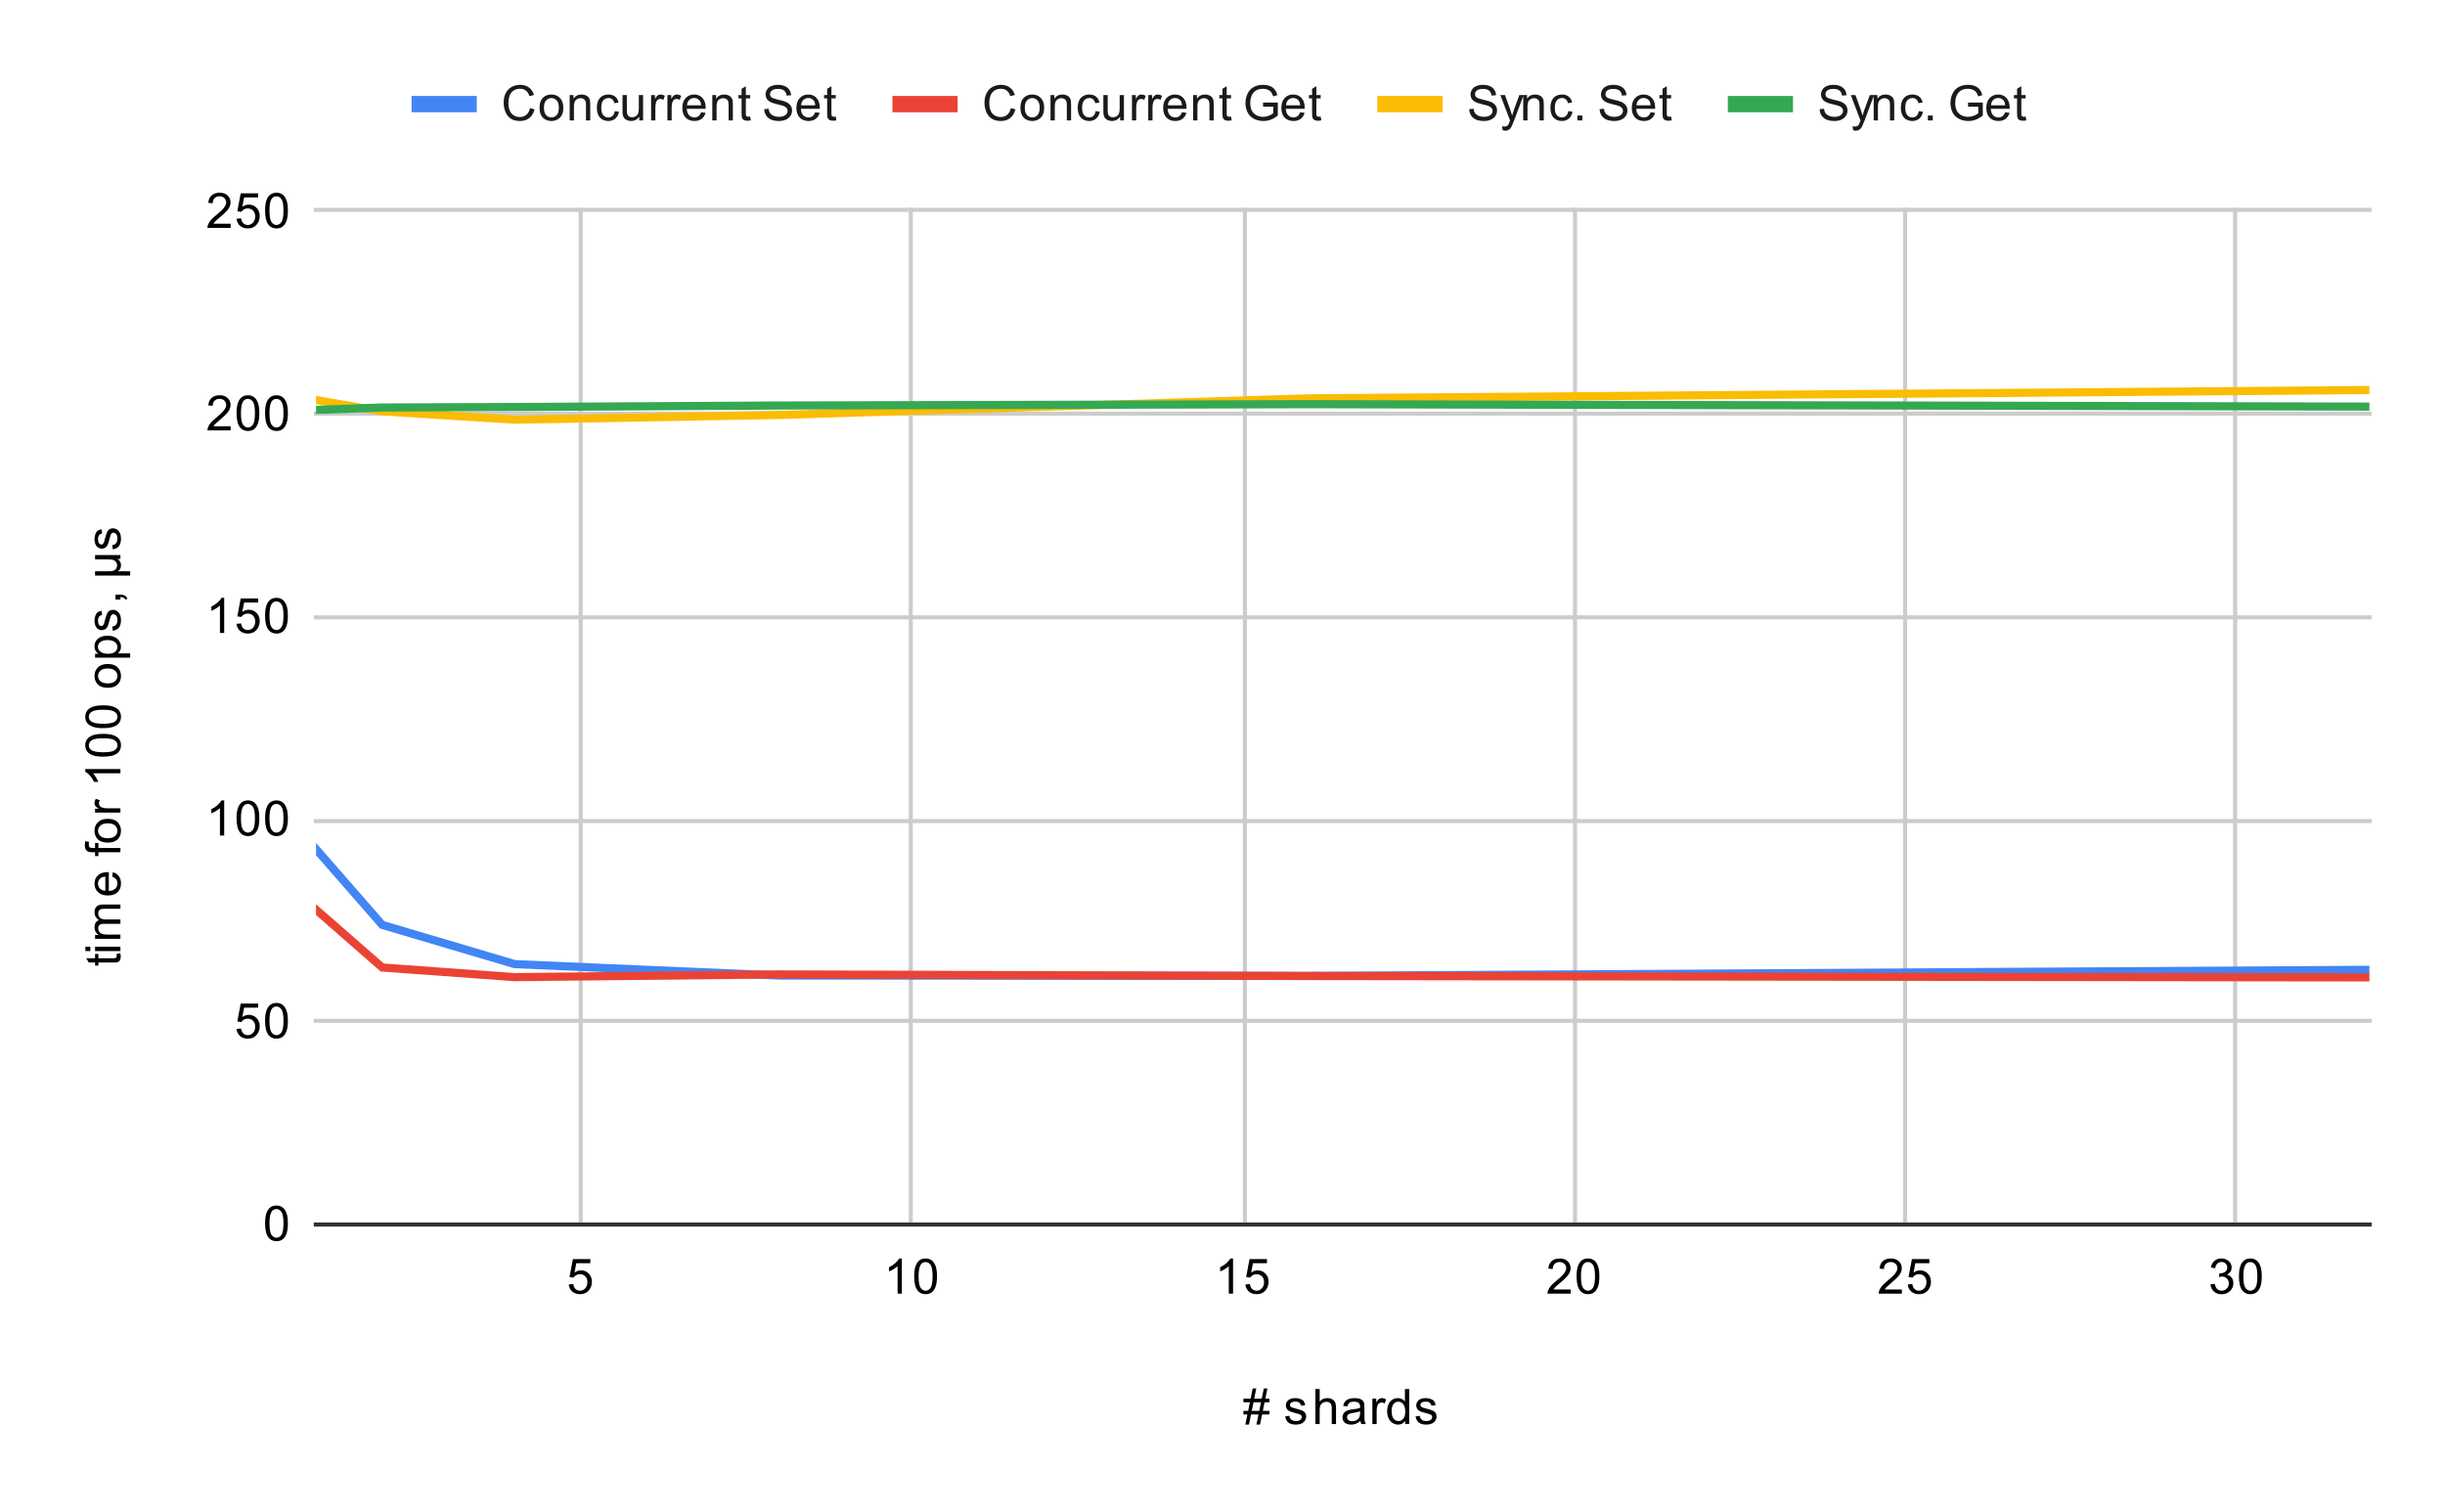 <svg version="1.1" viewBox="0.0 0.0 600.0 371.0" fill="none" stroke="none" stroke-linecap="square" stroke-miterlimit="10" width="600" height="371" xmlns:xlink="http://www.w3.org/1999/xlink" xmlns="http://www.w3.org/2000/svg"><path fill="#ffffff" d="M0 0L600.0 0L600.0 371.0L0 371.0L0 0Z" fill-rule="nonzero"/><path stroke="#cccccc" stroke-width="1.0" stroke-linecap="butt" d="M142.5 51.5L142.5 300.5" fill-rule="nonzero"/><path stroke="#cccccc" stroke-width="1.0" stroke-linecap="butt" d="M223.5 51.5L223.5 300.5" fill-rule="nonzero"/><path stroke="#cccccc" stroke-width="1.0" stroke-linecap="butt" d="M305.5 51.5L305.5 300.5" fill-rule="nonzero"/><path stroke="#cccccc" stroke-width="1.0" stroke-linecap="butt" d="M386.5 51.5L386.5 300.5" fill-rule="nonzero"/><path stroke="#cccccc" stroke-width="1.0" stroke-linecap="butt" d="M467.5 51.5L467.5 300.5" fill-rule="nonzero"/><path stroke="#cccccc" stroke-width="1.0" stroke-linecap="butt" d="M548.5 51.5L548.5 300.5" fill-rule="nonzero"/><path stroke="#333333" stroke-width="1.0" stroke-linecap="butt" d="M77.5 300.5L581.5 300.5" fill-rule="nonzero"/><path stroke="#cccccc" stroke-width="1.0" stroke-linecap="butt" d="M77.5 250.5L581.5 250.5" fill-rule="nonzero"/><path stroke="#cccccc" stroke-width="1.0" stroke-linecap="butt" d="M77.5 201.5L581.5 201.5" fill-rule="nonzero"/><path stroke="#cccccc" stroke-width="1.0" stroke-linecap="butt" d="M77.5 151.5L581.5 151.5" fill-rule="nonzero"/><path stroke="#cccccc" stroke-width="1.0" stroke-linecap="butt" d="M77.5 101.5L581.5 101.5" fill-rule="nonzero"/><path stroke="#cccccc" stroke-width="1.0" stroke-linecap="butt" d="M77.5 51.5L581.5 51.5" fill-rule="nonzero"/><clipPath id="id_0"><path d="M77.55 51.917L581.45 51.917L581.45 300.45L77.55 300.45L77.55 51.917Z" clip-rule="nonzero"/></clipPath><path stroke="#4285f4" stroke-width="2.0" stroke-linecap="butt" clip-path="url(#id_0)" d="M77.55 208.357L93.805 226.969L126.315 236.597L191.334 239.392L321.373 239.479L581.45 237.993" fill-rule="nonzero"/><path stroke="#ea4335" stroke-width="2.0" stroke-linecap="butt" clip-path="url(#id_0)" d="M77.55 223.223L93.805 237.42L126.315 239.785L191.334 239.118L321.373 239.517L581.45 239.849" fill-rule="nonzero"/><path stroke="#fbbc04" stroke-width="2.0" stroke-linecap="butt" clip-path="url(#id_0)" d="M77.55 98.173L93.805 100.955L126.315 102.991L191.334 101.829L321.373 97.756L581.45 95.713" fill-rule="nonzero"/><path stroke="#34a853" stroke-width="2.0" stroke-linecap="butt" clip-path="url(#id_0)" d="M77.55 100.594L93.805 99.996L126.315 99.881L191.334 99.512L321.373 99.187L581.45 99.782" fill-rule="nonzero"/><path fill="#000000" fill-opacity="0.0" clip-path="url(#id_0)" d="M80.55 208.357C80.55 210.014 79.207 211.357 77.55 211.357C75.893 211.357 74.55 210.014 74.55 208.357C74.55 206.701 75.893 205.357 77.55 205.357C79.207 205.357 80.55 206.701 80.55 208.357Z" fill-rule="nonzero"/><path fill="#000000" fill-opacity="0.0" clip-path="url(#id_0)" d="M96.805 226.969C96.805 228.625 95.462 229.969 93.805 229.969C92.148 229.969 90.805 228.625 90.805 226.969C90.805 225.312 92.148 223.969 93.805 223.969C95.462 223.969 96.805 225.312 96.805 226.969Z" fill-rule="nonzero"/><path fill="#000000" fill-opacity="0.0" clip-path="url(#id_0)" d="M129.315 236.597C129.315 238.254 127.971 239.597 126.315 239.597C124.658 239.597 123.315 238.254 123.315 236.597C123.315 234.94 124.658 233.597 126.315 233.597C127.971 233.597 129.315 234.94 129.315 236.597Z" fill-rule="nonzero"/><path fill="#000000" fill-opacity="0.0" clip-path="url(#id_0)" d="M194.334 239.392C194.334 241.049 192.991 242.392 191.334 242.392C189.677 242.392 188.334 241.049 188.334 239.392C188.334 237.735 189.677 236.392 191.334 236.392C192.991 236.392 194.334 237.735 194.334 239.392Z" fill-rule="nonzero"/><path fill="#000000" fill-opacity="0.0" clip-path="url(#id_0)" d="M324.373 239.479C324.373 241.136 323.029 242.479 321.373 242.479C319.716 242.479 318.373 241.136 318.373 239.479C318.373 237.822 319.716 236.479 321.373 236.479C323.029 236.479 324.373 237.822 324.373 239.479Z" fill-rule="nonzero"/><path fill="#000000" fill-opacity="0.0" clip-path="url(#id_0)" d="M584.45 237.993C584.45 239.649 583.107 240.993 581.45 240.993C579.793 240.993 578.45 239.649 578.45 237.993C578.45 236.336 579.793 234.993 581.45 234.993C583.107 234.993 584.45 236.336 584.45 237.993Z" fill-rule="nonzero"/><path fill="#000000" fill-opacity="0.0" clip-path="url(#id_0)" d="M80.55 223.223C80.55 224.88 79.207 226.223 77.55 226.223C75.893 226.223 74.55 224.88 74.55 223.223C74.55 221.566 75.893 220.223 77.55 220.223C79.207 220.223 80.55 221.566 80.55 223.223Z" fill-rule="nonzero"/><path fill="#000000" fill-opacity="0.0" clip-path="url(#id_0)" d="M96.805 237.42C96.805 239.077 95.462 240.42 93.805 240.42C92.148 240.42 90.805 239.077 90.805 237.42C90.805 235.763 92.148 234.42 93.805 234.42C95.462 234.42 96.805 235.763 96.805 237.42Z" fill-rule="nonzero"/><path fill="#000000" fill-opacity="0.0" clip-path="url(#id_0)" d="M129.315 239.785C129.315 241.442 127.971 242.785 126.315 242.785C124.658 242.785 123.315 241.442 123.315 239.785C123.315 238.128 124.658 236.785 126.315 236.785C127.971 236.785 129.315 238.128 129.315 239.785Z" fill-rule="nonzero"/><path fill="#000000" fill-opacity="0.0" clip-path="url(#id_0)" d="M194.334 239.118C194.334 240.775 192.991 242.118 191.334 242.118C189.677 242.118 188.334 240.775 188.334 239.118C188.334 237.461 189.677 236.118 191.334 236.118C192.991 236.118 194.334 237.461 194.334 239.118Z" fill-rule="nonzero"/><path fill="#000000" fill-opacity="0.0" clip-path="url(#id_0)" d="M324.373 239.517C324.373 241.173 323.029 242.517 321.373 242.517C319.716 242.517 318.373 241.173 318.373 239.517C318.373 237.86 319.716 236.517 321.373 236.517C323.029 236.517 324.373 237.86 324.373 239.517Z" fill-rule="nonzero"/><path fill="#000000" fill-opacity="0.0" clip-path="url(#id_0)" d="M584.45 239.849C584.45 241.505 583.107 242.849 581.45 242.849C579.793 242.849 578.45 241.505 578.45 239.849C578.45 238.192 579.793 236.849 581.45 236.849C583.107 236.849 584.45 238.192 584.45 239.849Z" fill-rule="nonzero"/><path fill="#000000" fill-opacity="0.0" clip-path="url(#id_0)" d="M80.55 98.173C80.55 99.83 79.207 101.173 77.55 101.173C75.893 101.173 74.55 99.83 74.55 98.173C74.55 96.516 75.893 95.173 77.55 95.173C79.207 95.173 80.55 96.516 80.55 98.173Z" fill-rule="nonzero"/><path fill="#000000" fill-opacity="0.0" clip-path="url(#id_0)" d="M96.805 100.955C96.805 102.612 95.462 103.955 93.805 103.955C92.148 103.955 90.805 102.612 90.805 100.955C90.805 99.298 92.148 97.955 93.805 97.955C95.462 97.955 96.805 99.298 96.805 100.955Z" fill-rule="nonzero"/><path fill="#000000" fill-opacity="0.0" clip-path="url(#id_0)" d="M129.315 102.991C129.315 104.648 127.971 105.991 126.315 105.991C124.658 105.991 123.315 104.648 123.315 102.991C123.315 101.334 124.658 99.991 126.315 99.991C127.971 99.991 129.315 101.334 129.315 102.991Z" fill-rule="nonzero"/><path fill="#000000" fill-opacity="0.0" clip-path="url(#id_0)" d="M194.334 101.829C194.334 103.486 192.991 104.829 191.334 104.829C189.677 104.829 188.334 103.486 188.334 101.829C188.334 100.172 189.677 98.829 191.334 98.829C192.991 98.829 194.334 100.172 194.334 101.829Z" fill-rule="nonzero"/><path fill="#000000" fill-opacity="0.0" clip-path="url(#id_0)" d="M324.373 97.756C324.373 99.413 323.029 100.756 321.373 100.756C319.716 100.756 318.373 99.413 318.373 97.756C318.373 96.099 319.716 94.756 321.373 94.756C323.029 94.756 324.373 96.099 324.373 97.756Z" fill-rule="nonzero"/><path fill="#000000" fill-opacity="0.0" clip-path="url(#id_0)" d="M584.45 95.713C584.45 97.37 583.107 98.713 581.45 98.713C579.793 98.713 578.45 97.37 578.45 95.713C578.45 94.056 579.793 92.713 581.45 92.713C583.107 92.713 584.45 94.056 584.45 95.713Z" fill-rule="nonzero"/><path fill="#000000" fill-opacity="0.0" clip-path="url(#id_0)" d="M80.55 100.594C80.55 102.251 79.207 103.594 77.55 103.594C75.893 103.594 74.55 102.251 74.55 100.594C74.55 98.938 75.893 97.594 77.55 97.594C79.207 97.594 80.55 98.938 80.55 100.594Z" fill-rule="nonzero"/><path fill="#000000" fill-opacity="0.0" clip-path="url(#id_0)" d="M96.805 99.996C96.805 101.653 95.462 102.996 93.805 102.996C92.148 102.996 90.805 101.653 90.805 99.996C90.805 98.339 92.148 96.996 93.805 96.996C95.462 96.996 96.805 98.339 96.805 99.996Z" fill-rule="nonzero"/><path fill="#000000" fill-opacity="0.0" clip-path="url(#id_0)" d="M129.315 99.881C129.315 101.537 127.971 102.881 126.315 102.881C124.658 102.881 123.315 101.537 123.315 99.881C123.315 98.224 124.658 96.881 126.315 96.881C127.971 96.881 129.315 98.224 129.315 99.881Z" fill-rule="nonzero"/><path fill="#000000" fill-opacity="0.0" clip-path="url(#id_0)" d="M194.334 99.512C194.334 101.169 192.991 102.512 191.334 102.512C189.677 102.512 188.334 101.169 188.334 99.512C188.334 97.855 189.677 96.512 191.334 96.512C192.991 96.512 194.334 97.855 194.334 99.512Z" fill-rule="nonzero"/><path fill="#000000" fill-opacity="0.0" clip-path="url(#id_0)" d="M324.373 99.187C324.373 100.844 323.029 102.187 321.373 102.187C319.716 102.187 318.373 100.844 318.373 99.187C318.373 97.53 319.716 96.187 321.373 96.187C323.029 96.187 324.373 97.53 324.373 99.187Z" fill-rule="nonzero"/><path fill="#000000" fill-opacity="0.0" clip-path="url(#id_0)" d="M584.45 99.782C584.45 101.439 583.107 102.782 581.45 102.782C579.793 102.782 578.45 101.439 578.45 99.782C578.45 98.125 579.793 96.782 581.45 96.782C583.107 96.782 584.45 98.125 584.45 99.782Z" fill-rule="nonzero"/><path fill="#000000" d="M305.609 349.591L306.109 347.106L305.125 347.106L305.125 346.231L306.297 346.231L306.719 344.106L305.125 344.106L305.125 343.231L306.906 343.231L307.406 340.716L308.281 340.716L307.781 343.231L309.625 343.231L310.141 340.716L311.016 340.716L310.516 343.231L311.516 343.231L311.516 344.106L310.328 344.106L309.891 346.231L311.516 346.231L311.516 347.106L309.719 347.106L309.203 349.591L308.328 349.591L308.828 347.106L307.0 347.106L306.484 349.591L305.609 349.591ZM307.172 346.231L309.016 346.231L309.453 344.106L307.609 344.106L307.172 346.231ZM315.375 347.591L316.406 347.434Q316.5 348.059 316.891 348.387Q317.297 348.716 318.031 348.716Q318.75 348.716 319.094 348.434Q319.453 348.137 319.453 347.731Q319.453 347.372 319.141 347.169Q318.922 347.028 318.062 346.809Q316.906 346.512 316.453 346.309Q316.016 346.091 315.781 345.716Q315.547 345.341 315.547 344.872Q315.547 344.466 315.734 344.106Q315.922 343.747 316.25 343.512Q316.5 343.341 316.922 343.216Q317.344 343.091 317.844 343.091Q318.562 343.091 319.109 343.309Q319.672 343.512 319.938 343.872Q320.203 344.231 320.297 344.825L319.266 344.966Q319.203 344.497 318.859 344.231Q318.531 343.95 317.906 343.95Q317.188 343.95 316.875 344.2Q316.562 344.434 316.562 344.762Q316.562 344.966 316.688 345.122Q316.828 345.294 317.094 345.403Q317.25 345.466 318.031 345.669Q319.156 345.981 319.594 346.169Q320.031 346.356 320.281 346.716Q320.531 347.075 320.531 347.622Q320.531 348.153 320.219 348.622Q319.922 349.075 319.344 349.341Q318.766 349.591 318.031 349.591Q316.812 349.591 316.172 349.091Q315.547 348.575 315.375 347.591ZM322.797 349.45L322.797 340.856L323.844 340.856L323.844 343.934Q324.578 343.091 325.703 343.091Q326.406 343.091 326.906 343.372Q327.422 343.637 327.641 344.122Q327.859 344.591 327.859 345.512L327.859 349.45L326.812 349.45L326.812 345.512Q326.812 344.716 326.469 344.356Q326.125 343.997 325.5 343.997Q325.031 343.997 324.609 344.247Q324.203 344.481 324.016 344.903Q323.844 345.309 323.844 346.044L323.844 349.45L322.797 349.45ZM333.859 348.684Q333.266 349.184 332.719 349.387Q332.188 349.591 331.562 349.591Q330.531 349.591 329.984 349.091Q329.438 348.591 329.438 347.809Q329.438 347.356 329.641 346.981Q329.844 346.591 330.188 346.372Q330.531 346.137 330.953 346.028Q331.25 345.934 331.891 345.856Q333.156 345.716 333.766 345.497Q333.766 345.278 333.766 345.231Q333.766 344.575 333.469 344.309Q333.062 343.966 332.266 343.966Q331.531 343.966 331.172 344.231Q330.812 344.481 330.641 345.137L329.609 344.997Q329.75 344.341 330.078 343.934Q330.406 343.528 331.016 343.309Q331.625 343.091 332.422 343.091Q333.219 343.091 333.719 343.278Q334.219 343.466 334.453 343.747Q334.688 344.028 334.781 344.466Q334.828 344.731 334.828 345.434L334.828 346.841Q334.828 348.309 334.891 348.7Q334.969 349.091 335.172 349.45L334.062 349.45Q333.906 349.122 333.859 348.684ZM333.766 346.325Q333.188 346.559 332.047 346.731Q331.391 346.825 331.125 346.95Q330.859 347.059 330.703 347.278Q330.562 347.497 330.562 347.778Q330.562 348.2 330.875 348.481Q331.203 348.762 331.812 348.762Q332.422 348.762 332.891 348.497Q333.375 348.231 333.594 347.762Q333.766 347.403 333.766 346.716L333.766 346.325ZM336.781 349.45L336.781 343.231L337.734 343.231L337.734 344.169Q338.094 343.512 338.391 343.309Q338.703 343.091 339.078 343.091Q339.609 343.091 340.156 343.419L339.797 344.403Q339.406 344.169 339.031 344.169Q338.672 344.169 338.391 344.387Q338.125 344.591 338.016 344.966Q337.828 345.528 337.828 346.184L337.828 349.45L336.781 349.45ZM344.828 349.45L344.828 348.669Q344.234 349.591 343.094 349.591Q342.344 349.591 341.719 349.184Q341.094 348.762 340.75 348.028Q340.406 347.294 340.406 346.341Q340.406 345.419 340.719 344.653Q341.031 343.887 341.656 343.497Q342.281 343.091 343.047 343.091Q343.609 343.091 344.047 343.325Q344.484 343.559 344.766 343.934L344.766 340.856L345.812 340.856L345.812 349.45L344.828 349.45ZM341.5 346.341Q341.5 347.544 342.0 348.137Q342.5 348.716 343.188 348.716Q343.875 348.716 344.359 348.153Q344.844 347.591 344.844 346.434Q344.844 345.153 344.344 344.559Q343.859 343.966 343.141 343.966Q342.438 343.966 341.969 344.544Q341.5 345.106 341.5 346.341ZM347.375 347.591L348.406 347.434Q348.5 348.059 348.891 348.387Q349.297 348.716 350.031 348.716Q350.75 348.716 351.094 348.434Q351.453 348.137 351.453 347.731Q351.453 347.372 351.141 347.169Q350.922 347.028 350.062 346.809Q348.906 346.512 348.453 346.309Q348.016 346.091 347.781 345.716Q347.547 345.341 347.547 344.872Q347.547 344.466 347.734 344.106Q347.922 343.747 348.25 343.512Q348.5 343.341 348.922 343.216Q349.344 343.091 349.844 343.091Q350.562 343.091 351.109 343.309Q351.672 343.512 351.938 343.872Q352.203 344.231 352.297 344.825L351.266 344.966Q351.203 344.497 350.859 344.231Q350.531 343.95 349.906 343.95Q349.188 343.95 348.875 344.2Q348.562 344.434 348.562 344.762Q348.562 344.966 348.688 345.122Q348.828 345.294 349.094 345.403Q349.25 345.466 350.031 345.669Q351.156 345.981 351.594 346.169Q352.031 346.356 352.281 346.716Q352.531 347.075 352.531 347.622Q352.531 348.153 352.219 348.622Q351.922 349.075 351.344 349.341Q350.766 349.591 350.031 349.591Q348.812 349.591 348.172 349.091Q347.547 348.575 347.375 347.591Z" fill-rule="nonzero"/><path fill="#000000" d="M28.613 234.09L29.534 233.933Q29.628 234.386 29.628 234.73Q29.628 235.308 29.456 235.621Q29.269 235.933 28.972 236.074Q28.675 236.199 27.722 236.199L24.144 236.199L24.144 236.965L23.331 236.965L23.331 236.199L21.784 236.199L21.159 235.152L23.331 235.152L23.331 234.09L24.144 234.09L24.144 235.152L27.784 235.152Q28.238 235.152 28.363 235.105Q28.488 235.043 28.566 234.918Q28.644 234.793 28.644 234.558Q28.644 234.371 28.613 234.09ZM22.175 233.386L20.956 233.386L20.956 232.324L22.175 232.324L22.175 233.386ZM29.55 233.386L23.331 233.386L23.331 232.324L29.55 232.324L29.55 233.386ZM29.55 230.386L23.331 230.386L23.331 229.449L24.206 229.449Q23.738 229.152 23.472 228.668Q23.191 228.183 23.191 227.558Q23.191 226.871 23.472 226.433Q23.753 225.98 24.269 225.808Q23.191 225.058 23.191 223.886Q23.191 222.949 23.706 222.465Q24.206 221.965 25.284 221.965L29.55 221.965L29.55 223.011L25.628 223.011Q25.003 223.011 24.722 223.121Q24.441 223.215 24.269 223.48Q24.097 223.746 24.097 224.121Q24.097 224.777 24.534 225.215Q24.972 225.636 25.941 225.636L29.55 225.636L29.55 226.699L25.503 226.699Q24.8 226.699 24.456 226.965Q24.097 227.215 24.097 227.793Q24.097 228.246 24.331 228.621Q24.566 228.996 25.019 229.168Q25.472 229.34 26.316 229.34L29.55 229.34L29.55 230.386ZM27.55 215.136L27.675 214.043Q28.628 214.293 29.159 214.996Q29.691 215.699 29.691 216.777Q29.691 218.136 28.847 218.949Q28.003 219.746 26.488 219.746Q24.925 219.746 24.066 218.933Q23.191 218.121 23.191 216.84Q23.191 215.59 24.034 214.808Q24.878 214.011 26.425 214.011Q26.519 214.011 26.706 214.011L26.706 218.652Q27.738 218.59 28.284 218.074Q28.816 217.558 28.816 216.777Q28.816 216.199 28.519 215.793Q28.206 215.371 27.55 215.136ZM25.847 218.59L25.847 215.121Q25.05 215.183 24.659 215.511Q24.05 216.027 24.05 216.824Q24.05 217.558 24.534 218.058Q25.019 218.543 25.847 218.59ZM29.55 209.136L24.144 209.136L24.144 210.074L23.331 210.074L23.331 209.136L22.659 209.136Q22.034 209.136 21.738 209.027Q21.316 208.871 21.066 208.496Q20.816 208.105 20.816 207.418Q20.816 206.965 20.925 206.433L21.831 206.59Q21.784 206.918 21.784 207.215Q21.784 207.699 21.988 207.902Q22.191 208.09 22.753 208.09L23.331 208.09L23.331 206.871L24.144 206.871L24.144 208.09L29.55 208.09L29.55 209.136ZM26.441 206.777Q24.706 206.777 23.878 205.824Q23.191 205.027 23.191 203.871Q23.191 202.59 24.034 201.777Q24.863 200.949 26.347 200.949Q27.55 200.949 28.238 201.308Q28.925 201.668 29.316 202.371Q29.691 203.058 29.691 203.871Q29.691 205.168 28.863 205.98Q28.019 206.777 26.441 206.777ZM26.441 205.699Q27.628 205.699 28.222 205.183Q28.816 204.652 28.816 203.871Q28.816 203.074 28.222 202.558Q27.628 202.043 26.409 202.043Q25.253 202.043 24.659 202.574Q24.066 203.09 24.066 203.871Q24.066 204.652 24.659 205.183Q25.238 205.699 26.441 205.699ZM29.55 199.402L23.331 199.402L23.331 198.449L24.269 198.449Q23.613 198.09 23.409 197.793Q23.191 197.48 23.191 197.105Q23.191 196.574 23.519 196.027L24.503 196.386Q24.269 196.777 24.269 197.152Q24.269 197.511 24.488 197.793Q24.691 198.058 25.066 198.168Q25.628 198.355 26.284 198.355L29.55 198.355L29.55 199.402ZM29.55 188.715L29.55 189.761L22.831 189.761Q23.191 190.152 23.566 190.777Q23.925 191.386 24.097 191.871L23.081 191.871Q22.659 190.996 22.081 190.34Q21.488 189.668 20.925 189.386L20.925 188.715L29.55 188.715ZM25.316 185.683Q23.784 185.683 22.863 185.371Q21.925 185.058 21.425 184.449Q20.925 183.824 20.925 182.886Q20.925 182.199 21.206 181.683Q21.488 181.152 22.019 180.808Q22.534 180.465 23.284 180.277Q24.034 180.09 25.316 180.09Q26.831 180.09 27.753 180.402Q28.675 180.699 29.191 181.324Q29.691 181.933 29.691 182.886Q29.691 184.121 28.8 184.84Q27.738 185.683 25.316 185.683ZM25.316 184.605Q27.425 184.605 28.128 184.105Q28.831 183.605 28.831 182.886Q28.831 182.152 28.128 181.668Q27.425 181.168 25.316 181.168Q23.191 181.168 22.503 181.668Q21.8 182.152 21.8 182.902Q21.8 183.621 22.409 184.058Q23.191 184.605 25.316 184.605ZM25.316 178.683Q23.784 178.683 22.863 178.371Q21.925 178.058 21.425 177.449Q20.925 176.824 20.925 175.886Q20.925 175.199 21.206 174.683Q21.488 174.152 22.019 173.808Q22.534 173.465 23.284 173.277Q24.034 173.09 25.316 173.09Q26.831 173.09 27.753 173.402Q28.675 173.699 29.191 174.324Q29.691 174.933 29.691 175.886Q29.691 177.121 28.8 177.84Q27.738 178.683 25.316 178.683ZM25.316 177.605Q27.425 177.605 28.128 177.105Q28.831 176.605 28.831 175.886Q28.831 175.152 28.128 174.668Q27.425 174.168 25.316 174.168Q23.191 174.168 22.503 174.668Q21.8 175.152 21.8 175.902Q21.8 176.621 22.409 177.058Q23.191 177.605 25.316 177.605ZM26.441 168.777Q24.706 168.777 23.878 167.824Q23.191 167.027 23.191 165.871Q23.191 164.59 24.034 163.777Q24.863 162.949 26.347 162.949Q27.55 162.949 28.238 163.308Q28.925 163.668 29.316 164.371Q29.691 165.058 29.691 165.871Q29.691 167.168 28.863 167.98Q28.019 168.777 26.441 168.777ZM26.441 167.699Q27.628 167.699 28.222 167.183Q28.816 166.652 28.816 165.871Q28.816 165.074 28.222 164.558Q27.628 164.043 26.409 164.043Q25.253 164.043 24.659 164.574Q24.066 165.09 24.066 165.871Q24.066 166.652 24.659 167.183Q25.238 167.699 26.441 167.699ZM31.941 161.386L23.331 161.386L23.331 160.433L24.128 160.433Q23.659 160.09 23.425 159.668Q23.191 159.23 23.191 158.621Q23.191 157.824 23.597 157.215Q24.003 156.605 24.753 156.308Q25.503 155.996 26.394 155.996Q27.347 155.996 28.113 156.34Q28.878 156.668 29.284 157.324Q29.691 157.98 29.691 158.699Q29.691 159.23 29.472 159.652Q29.238 160.074 28.909 160.34L31.941 160.34L31.941 161.386ZM26.472 160.433Q27.675 160.433 28.253 159.949Q28.816 159.465 28.816 158.777Q28.816 158.074 28.222 157.574Q27.628 157.074 26.378 157.074Q25.191 157.074 24.613 157.558Q24.019 158.043 24.019 158.73Q24.019 159.402 24.644 159.918Q25.269 160.433 26.472 160.433ZM27.691 154.808L27.534 153.777Q28.159 153.683 28.488 153.293Q28.816 152.886 28.816 152.152Q28.816 151.433 28.534 151.09Q28.238 150.73 27.831 150.73Q27.472 150.73 27.269 151.043Q27.128 151.261 26.909 152.121Q26.613 153.277 26.409 153.73Q26.191 154.168 25.816 154.402Q25.441 154.636 24.972 154.636Q24.566 154.636 24.206 154.449Q23.847 154.261 23.613 153.933Q23.441 153.683 23.316 153.261Q23.191 152.84 23.191 152.34Q23.191 151.621 23.409 151.074Q23.613 150.511 23.972 150.246Q24.331 149.98 24.925 149.886L25.066 150.918Q24.597 150.98 24.331 151.324Q24.05 151.652 24.05 152.277Q24.05 152.996 24.3 153.308Q24.534 153.621 24.863 153.621Q25.066 153.621 25.222 153.496Q25.394 153.355 25.503 153.09Q25.566 152.933 25.769 152.152Q26.081 151.027 26.269 150.59Q26.456 150.152 26.816 149.902Q27.175 149.652 27.722 149.652Q28.253 149.652 28.722 149.965Q29.175 150.261 29.441 150.84Q29.691 151.418 29.691 152.152Q29.691 153.371 29.191 154.011Q28.675 154.636 27.691 154.808ZM29.55 147.121L28.347 147.121L28.347 145.918L29.55 145.918Q30.206 145.918 30.613 146.152Q31.034 146.386 31.253 146.886L30.8 147.183Q30.659 146.855 30.363 146.699Q30.081 146.543 29.55 146.511L29.55 147.121ZM23.331 136.215L29.55 136.215L29.55 137.168L28.816 137.168Q29.284 137.465 29.456 137.761Q29.691 138.168 29.691 138.715Q29.691 139.199 29.503 139.574Q29.363 139.855 28.925 140.199L31.941 140.199L31.941 141.246L23.331 141.246L23.331 140.199L25.956 140.199Q27.394 140.199 27.831 140.058Q28.253 139.902 28.503 139.558Q28.738 139.215 28.738 138.761Q28.738 138.293 28.488 137.933Q28.222 137.558 27.816 137.418Q27.409 137.261 25.988 137.261L23.331 137.261L23.331 136.215ZM27.691 134.808L27.534 133.777Q28.159 133.683 28.488 133.293Q28.816 132.886 28.816 132.152Q28.816 131.433 28.534 131.09Q28.238 130.73 27.831 130.73Q27.472 130.73 27.269 131.043Q27.128 131.261 26.909 132.121Q26.613 133.277 26.409 133.73Q26.191 134.168 25.816 134.402Q25.441 134.636 24.972 134.636Q24.566 134.636 24.206 134.449Q23.847 134.261 23.613 133.933Q23.441 133.683 23.316 133.261Q23.191 132.84 23.191 132.34Q23.191 131.621 23.409 131.074Q23.613 130.511 23.972 130.246Q24.331 129.98 24.925 129.886L25.066 130.918Q24.597 130.98 24.331 131.324Q24.05 131.652 24.05 132.277Q24.05 132.996 24.3 133.308Q24.534 133.621 24.863 133.621Q25.066 133.621 25.222 133.496Q25.394 133.355 25.503 133.09Q25.566 132.933 25.769 132.152Q26.081 131.027 26.269 130.59Q26.456 130.152 26.816 129.902Q27.175 129.652 27.722 129.652Q28.253 129.652 28.722 129.965Q29.175 130.261 29.441 130.84Q29.691 131.418 29.691 132.152Q29.691 133.371 29.191 134.011Q28.675 134.636 27.691 134.808Z" fill-rule="nonzero"/><path fill="#000000" d="M65.05 300.216Q65.05 298.684 65.362 297.762Q65.675 296.825 66.284 296.325Q66.909 295.825 67.847 295.825Q68.534 295.825 69.05 296.106Q69.581 296.387 69.925 296.919Q70.269 297.434 70.456 298.184Q70.644 298.934 70.644 300.216Q70.644 301.731 70.331 302.653Q70.034 303.575 69.409 304.091Q68.8 304.591 67.847 304.591Q66.612 304.591 65.894 303.7Q65.05 302.637 65.05 300.216ZM66.128 300.216Q66.128 302.325 66.628 303.028Q67.128 303.731 67.847 303.731Q68.581 303.731 69.066 303.028Q69.566 302.325 69.566 300.216Q69.566 298.091 69.066 297.403Q68.581 296.7 67.831 296.7Q67.112 296.7 66.675 297.309Q66.128 298.091 66.128 300.216Z" fill-rule="nonzero"/><path fill="#000000" d="M58.05 252.493L59.159 252.4Q59.284 253.212 59.722 253.618Q60.175 254.025 60.816 254.025Q61.566 254.025 62.097 253.446Q62.628 252.868 62.628 251.931Q62.628 251.025 62.112 250.509Q61.612 249.978 60.784 249.978Q60.284 249.978 59.862 250.212Q59.456 250.446 59.222 250.806L58.237 250.681L59.066 246.275L63.347 246.275L63.347 247.275L59.909 247.275L59.456 249.587Q60.222 249.04 61.066 249.04Q62.191 249.04 62.956 249.821Q63.737 250.603 63.737 251.837Q63.737 252.993 63.066 253.853Q62.237 254.884 60.816 254.884Q59.644 254.884 58.894 254.228Q58.159 253.571 58.05 252.493ZM65.05 250.509Q65.05 248.978 65.362 248.056Q65.675 247.118 66.284 246.618Q66.909 246.118 67.847 246.118Q68.534 246.118 69.05 246.4Q69.581 246.681 69.925 247.212Q70.269 247.728 70.456 248.478Q70.644 249.228 70.644 250.509Q70.644 252.025 70.331 252.946Q70.034 253.868 69.409 254.384Q68.8 254.884 67.847 254.884Q66.612 254.884 65.894 253.993Q65.05 252.931 65.05 250.509ZM66.128 250.509Q66.128 252.618 66.628 253.321Q67.128 254.025 67.847 254.025Q68.581 254.025 69.066 253.321Q69.566 252.618 69.566 250.509Q69.566 248.384 69.066 247.696Q68.581 246.993 67.831 246.993Q67.112 246.993 66.675 247.603Q66.128 248.384 66.128 250.509Z" fill-rule="nonzero"/><path fill="#000000" d="M55.019 205.037L53.972 205.037L53.972 198.318Q53.581 198.677 52.956 199.052Q52.347 199.412 51.862 199.584L51.862 198.568Q52.737 198.146 53.394 197.568Q54.066 196.974 54.347 196.412L55.019 196.412L55.019 205.037ZM58.05 200.802Q58.05 199.271 58.362 198.349Q58.675 197.412 59.284 196.912Q59.909 196.412 60.847 196.412Q61.534 196.412 62.05 196.693Q62.581 196.974 62.925 197.505Q63.269 198.021 63.456 198.771Q63.644 199.521 63.644 200.802Q63.644 202.318 63.331 203.24Q63.034 204.162 62.409 204.677Q61.8 205.177 60.847 205.177Q59.612 205.177 58.894 204.287Q58.05 203.224 58.05 200.802ZM59.128 200.802Q59.128 202.912 59.628 203.615Q60.128 204.318 60.847 204.318Q61.581 204.318 62.066 203.615Q62.566 202.912 62.566 200.802Q62.566 198.677 62.066 197.99Q61.581 197.287 60.831 197.287Q60.112 197.287 59.675 197.896Q59.128 198.677 59.128 200.802ZM65.05 200.802Q65.05 199.271 65.362 198.349Q65.675 197.412 66.284 196.912Q66.909 196.412 67.847 196.412Q68.534 196.412 69.05 196.693Q69.581 196.974 69.925 197.505Q70.269 198.021 70.456 198.771Q70.644 199.521 70.644 200.802Q70.644 202.318 70.331 203.24Q70.034 204.162 69.409 204.677Q68.8 205.177 67.847 205.177Q66.612 205.177 65.894 204.287Q65.05 203.224 65.05 200.802ZM66.128 200.802Q66.128 202.912 66.628 203.615Q67.128 204.318 67.847 204.318Q68.581 204.318 69.066 203.615Q69.566 202.912 69.566 200.802Q69.566 198.677 69.066 197.99Q68.581 197.287 67.831 197.287Q67.112 197.287 66.675 197.896Q66.128 198.677 66.128 200.802Z" fill-rule="nonzero"/><path fill="#000000" d="M55.019 155.33L53.972 155.33L53.972 148.611Q53.581 148.971 52.956 149.346Q52.347 149.705 51.862 149.877L51.862 148.861Q52.737 148.439 53.394 147.861Q54.066 147.268 54.347 146.705L55.019 146.705L55.019 155.33ZM58.05 153.08L59.159 152.986Q59.284 153.799 59.722 154.205Q60.175 154.611 60.816 154.611Q61.566 154.611 62.097 154.033Q62.628 153.455 62.628 152.518Q62.628 151.611 62.112 151.096Q61.612 150.564 60.784 150.564Q60.284 150.564 59.862 150.799Q59.456 151.033 59.222 151.393L58.237 151.268L59.066 146.861L63.347 146.861L63.347 147.861L59.909 147.861L59.456 150.174Q60.222 149.627 61.066 149.627Q62.191 149.627 62.956 150.408Q63.737 151.189 63.737 152.424Q63.737 153.58 63.066 154.439Q62.237 155.471 60.816 155.471Q59.644 155.471 58.894 154.814Q58.159 154.158 58.05 153.08ZM65.05 151.096Q65.05 149.564 65.362 148.643Q65.675 147.705 66.284 147.205Q66.909 146.705 67.847 146.705Q68.534 146.705 69.05 146.986Q69.581 147.268 69.925 147.799Q70.269 148.314 70.456 149.064Q70.644 149.814 70.644 151.096Q70.644 152.611 70.331 153.533Q70.034 154.455 69.409 154.971Q68.8 155.471 67.847 155.471Q66.612 155.471 65.894 154.58Q65.05 153.518 65.05 151.096ZM66.128 151.096Q66.128 153.205 66.628 153.908Q67.128 154.611 67.847 154.611Q68.581 154.611 69.066 153.908Q69.566 153.205 69.566 151.096Q69.566 148.971 69.066 148.283Q68.581 147.58 67.831 147.58Q67.112 147.58 66.675 148.189Q66.128 148.971 66.128 151.096Z" fill-rule="nonzero"/><path fill="#000000" d="M56.597 104.608L56.597 105.623L50.909 105.623Q50.909 105.248 51.034 104.889Q51.253 104.311 51.722 103.748Q52.206 103.186 53.112 102.451Q54.519 101.295 55.003 100.623Q55.503 99.951 55.503 99.358Q55.503 98.733 55.05 98.311Q54.597 97.873 53.878 97.873Q53.112 97.873 52.659 98.326Q52.206 98.78 52.191 99.592L51.112 99.483Q51.222 98.264 51.941 97.639Q52.675 96.998 53.909 96.998Q55.144 96.998 55.862 97.686Q56.581 98.373 56.581 99.389Q56.581 99.905 56.362 100.405Q56.159 100.889 55.659 101.451Q55.175 101.998 54.05 102.951Q53.097 103.748 52.816 104.045Q52.55 104.326 52.378 104.608L56.597 104.608ZM58.05 101.389Q58.05 99.858 58.362 98.936Q58.675 97.998 59.284 97.498Q59.909 96.998 60.847 96.998Q61.534 96.998 62.05 97.28Q62.581 97.561 62.925 98.092Q63.269 98.608 63.456 99.358Q63.644 100.108 63.644 101.389Q63.644 102.905 63.331 103.826Q63.034 104.748 62.409 105.264Q61.8 105.764 60.847 105.764Q59.612 105.764 58.894 104.873Q58.05 103.811 58.05 101.389ZM59.128 101.389Q59.128 103.498 59.628 104.201Q60.128 104.905 60.847 104.905Q61.581 104.905 62.066 104.201Q62.566 103.498 62.566 101.389Q62.566 99.264 62.066 98.576Q61.581 97.873 60.831 97.873Q60.112 97.873 59.675 98.483Q59.128 99.264 59.128 101.389ZM65.05 101.389Q65.05 99.858 65.362 98.936Q65.675 97.998 66.284 97.498Q66.909 96.998 67.847 96.998Q68.534 96.998 69.05 97.28Q69.581 97.561 69.925 98.092Q70.269 98.608 70.456 99.358Q70.644 100.108 70.644 101.389Q70.644 102.905 70.331 103.826Q70.034 104.748 69.409 105.264Q68.8 105.764 67.847 105.764Q66.612 105.764 65.894 104.873Q65.05 103.811 65.05 101.389ZM66.128 101.389Q66.128 103.498 66.628 104.201Q67.128 104.905 67.847 104.905Q68.581 104.905 69.066 104.201Q69.566 103.498 69.566 101.389Q69.566 99.264 69.066 98.576Q68.581 97.873 67.831 97.873Q67.112 97.873 66.675 98.483Q66.128 99.264 66.128 101.389Z" fill-rule="nonzero"/><path fill="#000000" d="M56.597 54.901L56.597 55.917L50.909 55.917Q50.909 55.542 51.034 55.182Q51.253 54.604 51.722 54.042Q52.206 53.479 53.112 52.745Q54.519 51.589 55.003 50.917Q55.503 50.245 55.503 49.651Q55.503 49.026 55.05 48.604Q54.597 48.167 53.878 48.167Q53.112 48.167 52.659 48.62Q52.206 49.073 52.191 49.885L51.112 49.776Q51.222 48.557 51.941 47.932Q52.675 47.292 53.909 47.292Q55.144 47.292 55.862 47.979Q56.581 48.667 56.581 49.682Q56.581 50.198 56.362 50.698Q56.159 51.182 55.659 51.745Q55.175 52.292 54.05 53.245Q53.097 54.042 52.816 54.339Q52.55 54.62 52.378 54.901L56.597 54.901ZM58.05 53.667L59.159 53.573Q59.284 54.385 59.722 54.792Q60.175 55.198 60.816 55.198Q61.566 55.198 62.097 54.62Q62.628 54.042 62.628 53.104Q62.628 52.198 62.112 51.682Q61.612 51.151 60.784 51.151Q60.284 51.151 59.862 51.385Q59.456 51.62 59.222 51.979L58.237 51.854L59.066 47.448L63.347 47.448L63.347 48.448L59.909 48.448L59.456 50.76Q60.222 50.214 61.066 50.214Q62.191 50.214 62.956 50.995Q63.737 51.776 63.737 53.01Q63.737 54.167 63.066 55.026Q62.237 56.057 60.816 56.057Q59.644 56.057 58.894 55.401Q58.159 54.745 58.05 53.667ZM65.05 51.682Q65.05 50.151 65.362 49.229Q65.675 48.292 66.284 47.792Q66.909 47.292 67.847 47.292Q68.534 47.292 69.05 47.573Q69.581 47.854 69.925 48.385Q70.269 48.901 70.456 49.651Q70.644 50.401 70.644 51.682Q70.644 53.198 70.331 54.12Q70.034 55.042 69.409 55.557Q68.8 56.057 67.847 56.057Q66.612 56.057 65.894 55.167Q65.05 54.104 65.05 51.682ZM66.128 51.682Q66.128 53.792 66.628 54.495Q67.128 55.198 67.847 55.198Q68.581 55.198 69.066 54.495Q69.566 53.792 69.566 51.682Q69.566 49.557 69.066 48.87Q68.581 48.167 67.831 48.167Q67.112 48.167 66.675 48.776Q66.128 49.557 66.128 51.682Z" fill-rule="nonzero"/><path fill="#000000" d="M139.569 315.2L140.679 315.106Q140.804 315.919 141.241 316.325Q141.694 316.731 142.335 316.731Q143.085 316.731 143.616 316.153Q144.147 315.575 144.147 314.637Q144.147 313.731 143.632 313.216Q143.132 312.684 142.304 312.684Q141.804 312.684 141.382 312.919Q140.976 313.153 140.741 313.512L139.757 313.387L140.585 308.981L144.866 308.981L144.866 309.981L141.429 309.981L140.976 312.294Q141.741 311.747 142.585 311.747Q143.71 311.747 144.476 312.528Q145.257 313.309 145.257 314.544Q145.257 315.7 144.585 316.559Q143.757 317.591 142.335 317.591Q141.163 317.591 140.413 316.934Q139.679 316.278 139.569 315.2Z" fill-rule="nonzero"/><path fill="#000000" d="M221.312 317.45L220.265 317.45L220.265 310.731Q219.875 311.091 219.25 311.466Q218.64 311.825 218.156 311.997L218.156 310.981Q219.031 310.559 219.687 309.981Q220.359 309.387 220.64 308.825L221.312 308.825L221.312 317.45ZM224.344 313.216Q224.344 311.684 224.656 310.762Q224.969 309.825 225.578 309.325Q226.203 308.825 227.14 308.825Q227.828 308.825 228.344 309.106Q228.875 309.387 229.219 309.919Q229.562 310.434 229.75 311.184Q229.937 311.934 229.937 313.216Q229.937 314.731 229.625 315.653Q229.328 316.575 228.703 317.091Q228.094 317.591 227.14 317.591Q225.906 317.591 225.187 316.7Q224.344 315.637 224.344 313.216ZM225.422 313.216Q225.422 315.325 225.922 316.028Q226.422 316.731 227.14 316.731Q227.875 316.731 228.359 316.028Q228.859 315.325 228.859 313.216Q228.859 311.091 228.359 310.403Q227.875 309.7 227.125 309.7Q226.406 309.7 225.969 310.309Q225.422 311.091 225.422 313.216Z" fill-rule="nonzero"/><path fill="#000000" d="M302.587 317.45L301.54 317.45L301.54 310.731Q301.149 311.091 300.524 311.466Q299.915 311.825 299.43 311.997L299.43 310.981Q300.305 310.559 300.962 309.981Q301.633 309.387 301.915 308.825L302.587 308.825L302.587 317.45ZM305.618 315.2L306.727 315.106Q306.852 315.919 307.29 316.325Q307.743 316.731 308.383 316.731Q309.133 316.731 309.665 316.153Q310.196 315.575 310.196 314.637Q310.196 313.731 309.68 313.216Q309.18 312.684 308.352 312.684Q307.852 312.684 307.43 312.919Q307.024 313.153 306.79 313.512L305.805 313.387L306.633 308.981L310.915 308.981L310.915 309.981L307.477 309.981L307.024 312.294Q307.79 311.747 308.633 311.747Q309.758 311.747 310.524 312.528Q311.305 313.309 311.305 314.544Q311.305 315.7 310.633 316.559Q309.805 317.591 308.383 317.591Q307.212 317.591 306.462 316.934Q305.727 316.278 305.618 315.2Z" fill-rule="nonzero"/><path fill="#000000" d="M385.439 316.434L385.439 317.45L379.751 317.45Q379.751 317.075 379.876 316.716Q380.095 316.137 380.564 315.575Q381.048 315.012 381.954 314.278Q383.361 313.122 383.845 312.45Q384.345 311.778 384.345 311.184Q384.345 310.559 383.892 310.137Q383.439 309.7 382.72 309.7Q381.954 309.7 381.501 310.153Q381.048 310.606 381.033 311.419L379.954 311.309Q380.064 310.091 380.783 309.466Q381.517 308.825 382.751 308.825Q383.986 308.825 384.704 309.512Q385.423 310.2 385.423 311.216Q385.423 311.731 385.204 312.231Q385.001 312.716 384.501 313.278Q384.017 313.825 382.892 314.778Q381.939 315.575 381.658 315.872Q381.392 316.153 381.22 316.434L385.439 316.434ZM386.892 313.216Q386.892 311.684 387.204 310.762Q387.517 309.825 388.126 309.325Q388.751 308.825 389.689 308.825Q390.376 308.825 390.892 309.106Q391.423 309.387 391.767 309.919Q392.111 310.434 392.298 311.184Q392.486 311.934 392.486 313.216Q392.486 314.731 392.173 315.653Q391.876 316.575 391.251 317.091Q390.642 317.591 389.689 317.591Q388.454 317.591 387.736 316.7Q386.892 315.637 386.892 313.216ZM387.97 313.216Q387.97 315.325 388.47 316.028Q388.97 316.731 389.689 316.731Q390.423 316.731 390.908 316.028Q391.408 315.325 391.408 313.216Q391.408 311.091 390.908 310.403Q390.423 309.7 389.673 309.7Q388.954 309.7 388.517 310.309Q387.97 311.091 387.97 313.216Z" fill-rule="nonzero"/><path fill="#000000" d="M466.713 316.434L466.713 317.45L461.026 317.45Q461.026 317.075 461.151 316.716Q461.369 316.137 461.838 315.575Q462.322 315.012 463.229 314.278Q464.635 313.122 465.119 312.45Q465.619 311.778 465.619 311.184Q465.619 310.559 465.166 310.137Q464.713 309.7 463.994 309.7Q463.229 309.7 462.776 310.153Q462.322 310.606 462.307 311.419L461.229 311.309Q461.338 310.091 462.057 309.466Q462.791 308.825 464.026 308.825Q465.26 308.825 465.979 309.512Q466.697 310.2 466.697 311.216Q466.697 311.731 466.479 312.231Q466.276 312.716 465.776 313.278Q465.291 313.825 464.166 314.778Q463.213 315.575 462.932 315.872Q462.666 316.153 462.494 316.434L466.713 316.434ZM468.166 315.2L469.276 315.106Q469.401 315.919 469.838 316.325Q470.291 316.731 470.932 316.731Q471.682 316.731 472.213 316.153Q472.744 315.575 472.744 314.637Q472.744 313.731 472.229 313.216Q471.729 312.684 470.901 312.684Q470.401 312.684 469.979 312.919Q469.572 313.153 469.338 313.512L468.354 313.387L469.182 308.981L473.463 308.981L473.463 309.981L470.026 309.981L469.572 312.294Q470.338 311.747 471.182 311.747Q472.307 311.747 473.072 312.528Q473.854 313.309 473.854 314.544Q473.854 315.7 473.182 316.559Q472.354 317.591 470.932 317.591Q469.76 317.591 469.01 316.934Q468.276 316.278 468.166 315.2Z" fill-rule="nonzero"/><path fill="#000000" d="M542.44 315.184L543.503 315.044Q543.675 315.934 544.112 316.341Q544.55 316.731 545.175 316.731Q545.925 316.731 546.44 316.216Q546.956 315.7 546.956 314.934Q546.956 314.216 546.472 313.747Q546.003 313.262 545.268 313.262Q544.972 313.262 544.518 313.387L544.643 312.45Q544.753 312.466 544.815 312.466Q545.487 312.466 546.018 312.122Q546.565 311.762 546.565 311.028Q546.565 310.45 546.175 310.075Q545.784 309.684 545.159 309.684Q544.55 309.684 544.128 310.075Q543.722 310.466 543.612 311.231L542.55 311.044Q542.737 309.997 543.425 309.419Q544.112 308.825 545.128 308.825Q545.831 308.825 546.425 309.137Q547.018 309.434 547.331 309.95Q547.643 310.466 547.643 311.059Q547.643 311.606 547.347 312.075Q547.05 312.528 546.472 312.794Q547.222 312.966 547.643 313.528Q548.065 314.075 548.065 314.919Q548.065 316.044 547.237 316.825Q546.425 317.606 545.175 317.606Q544.05 317.606 543.3 316.934Q542.55 316.247 542.44 315.184ZM549.44 313.216Q549.44 311.684 549.753 310.762Q550.065 309.825 550.675 309.325Q551.3 308.825 552.237 308.825Q552.925 308.825 553.44 309.106Q553.972 309.387 554.315 309.919Q554.659 310.434 554.847 311.184Q555.034 311.934 555.034 313.216Q555.034 314.731 554.722 315.653Q554.425 316.575 553.8 317.091Q553.19 317.591 552.237 317.591Q551.003 317.591 550.284 316.7Q549.44 315.637 549.44 313.216ZM550.518 313.216Q550.518 315.325 551.018 316.028Q551.518 316.731 552.237 316.731Q552.972 316.731 553.456 316.028Q553.956 315.325 553.956 313.216Q553.956 311.091 553.456 310.403Q552.972 309.7 552.222 309.7Q551.503 309.7 551.065 310.309Q550.518 311.091 550.518 313.216Z" fill-rule="nonzero"/><path stroke="#4285f4" stroke-width="4.0" stroke-linecap="butt" d="M103.0 25.55L115.0 25.55" fill-rule="nonzero"/><path fill="#1a1a1a" d="M130.062 26.534L131.188 26.831Q130.828 28.222 129.906 28.956Q128.984 29.691 127.641 29.691Q126.25 29.691 125.375 29.128Q124.5 28.566 124.047 27.503Q123.594 26.425 123.594 25.191Q123.594 23.847 124.109 22.847Q124.625 21.847 125.562 21.331Q126.516 20.816 127.656 20.816Q128.938 20.816 129.812 21.472Q130.703 22.128 131.047 23.316L129.922 23.581Q129.625 22.644 129.047 22.222Q128.484 21.784 127.625 21.784Q126.641 21.784 125.969 22.269Q125.312 22.738 125.031 23.534Q124.766 24.331 124.766 25.191Q124.766 26.284 125.078 27.097Q125.406 27.909 126.078 28.316Q126.75 28.722 127.547 28.722Q128.5 28.722 129.156 28.175Q129.828 27.628 130.062 26.534ZM132.406 26.441Q132.406 24.706 133.359 23.878Q134.156 23.191 135.312 23.191Q136.594 23.191 137.406 24.034Q138.234 24.863 138.234 26.347Q138.234 27.55 137.875 28.238Q137.516 28.925 136.812 29.316Q136.125 29.691 135.312 29.691Q134.016 29.691 133.203 28.863Q132.406 28.019 132.406 26.441ZM133.484 26.441Q133.484 27.628 134.0 28.222Q134.531 28.816 135.312 28.816Q136.109 28.816 136.625 28.222Q137.141 27.628 137.141 26.409Q137.141 25.253 136.609 24.659Q136.094 24.066 135.312 24.066Q134.531 24.066 134.0 24.659Q133.484 25.238 133.484 26.441ZM139.797 29.55L139.797 23.331L140.734 23.331L140.734 24.206Q141.422 23.191 142.719 23.191Q143.281 23.191 143.75 23.394Q144.234 23.597 144.469 23.925Q144.703 24.253 144.797 24.691Q144.844 24.988 144.844 25.722L144.844 29.55L143.797 29.55L143.797 25.769Q143.797 25.113 143.672 24.8Q143.547 24.488 143.234 24.3Q142.922 24.097 142.5 24.097Q141.828 24.097 141.328 24.534Q140.844 24.956 140.844 26.144L140.844 29.55L139.797 29.55ZM150.859 27.269L151.891 27.409Q151.719 28.472 151.016 29.081Q150.312 29.691 149.297 29.691Q148.016 29.691 147.234 28.863Q146.469 28.019 146.469 26.456Q146.469 25.456 146.797 24.706Q147.141 23.941 147.812 23.566Q148.5 23.191 149.312 23.191Q150.312 23.191 150.953 23.706Q151.609 24.206 151.797 25.159L150.766 25.316Q150.625 24.691 150.25 24.378Q149.875 24.05 149.344 24.05Q148.547 24.05 148.047 24.628Q147.547 25.191 147.547 26.425Q147.547 27.691 148.031 28.253Q148.516 28.816 149.281 28.816Q149.906 28.816 150.312 28.441Q150.734 28.066 150.859 27.269ZM156.875 29.55L156.875 28.628Q156.141 29.691 154.891 29.691Q154.344 29.691 153.859 29.488Q153.391 29.269 153.156 28.956Q152.922 28.628 152.828 28.159Q152.766 27.863 152.766 27.175L152.766 23.331L153.828 23.331L153.828 26.784Q153.828 27.597 153.891 27.894Q153.984 28.3 154.297 28.55Q154.625 28.784 155.109 28.784Q155.578 28.784 155.984 28.55Q156.406 28.3 156.578 27.878Q156.766 27.456 156.766 26.659L156.766 23.331L157.812 23.331L157.812 29.55L156.875 29.55ZM159.781 29.55L159.781 23.331L160.734 23.331L160.734 24.269Q161.094 23.613 161.391 23.409Q161.703 23.191 162.078 23.191Q162.609 23.191 163.156 23.519L162.797 24.503Q162.406 24.269 162.031 24.269Q161.672 24.269 161.391 24.488Q161.125 24.691 161.016 25.066Q160.828 25.628 160.828 26.284L160.828 29.55L159.781 29.55ZM163.781 29.55L163.781 23.331L164.734 23.331L164.734 24.269Q165.094 23.613 165.391 23.409Q165.703 23.191 166.078 23.191Q166.609 23.191 167.156 23.519L166.797 24.503Q166.406 24.269 166.031 24.269Q165.672 24.269 165.391 24.488Q165.125 24.691 165.016 25.066Q164.828 25.628 164.828 26.284L164.828 29.55L163.781 29.55ZM172.047 27.55L173.141 27.675Q172.891 28.628 172.188 29.159Q171.484 29.691 170.406 29.691Q169.047 29.691 168.234 28.847Q167.438 28.003 167.438 26.488Q167.438 24.925 168.25 24.066Q169.062 23.191 170.344 23.191Q171.594 23.191 172.375 24.034Q173.172 24.878 173.172 26.425Q173.172 26.519 173.172 26.706L168.531 26.706Q168.594 27.738 169.109 28.284Q169.625 28.816 170.406 28.816Q170.984 28.816 171.391 28.519Q171.812 28.206 172.047 27.55ZM168.594 25.847L172.062 25.847Q172.0 25.05 171.672 24.659Q171.156 24.05 170.359 24.05Q169.625 24.05 169.125 24.534Q168.641 25.019 168.594 25.847ZM174.797 29.55L174.797 23.331L175.734 23.331L175.734 24.206Q176.422 23.191 177.719 23.191Q178.281 23.191 178.75 23.394Q179.234 23.597 179.469 23.925Q179.703 24.253 179.797 24.691Q179.844 24.988 179.844 25.722L179.844 29.55L178.797 29.55L178.797 25.769Q178.797 25.113 178.672 24.8Q178.547 24.488 178.234 24.3Q177.922 24.097 177.5 24.097Q176.828 24.097 176.328 24.534Q175.844 24.956 175.844 26.144L175.844 29.55L174.797 29.55ZM184.094 28.613L184.25 29.534Q183.797 29.628 183.453 29.628Q182.875 29.628 182.562 29.456Q182.25 29.269 182.109 28.972Q181.984 28.675 181.984 27.722L181.984 24.144L181.219 24.144L181.219 23.331L181.984 23.331L181.984 21.784L183.031 21.159L183.031 23.331L184.094 23.331L184.094 24.144L183.031 24.144L183.031 27.784Q183.031 28.238 183.078 28.363Q183.141 28.488 183.266 28.566Q183.391 28.644 183.625 28.644Q183.812 28.644 184.094 28.613ZM187.547 26.784L188.609 26.691Q188.688 27.347 188.969 27.753Q189.25 28.159 189.828 28.425Q190.422 28.675 191.156 28.675Q191.797 28.675 192.297 28.488Q192.797 28.284 193.031 27.956Q193.281 27.613 193.281 27.222Q193.281 26.816 193.047 26.519Q192.812 26.206 192.281 26.003Q191.922 25.863 190.734 25.581Q189.562 25.3 189.094 25.05Q188.469 24.722 188.172 24.253Q187.875 23.769 187.875 23.175Q187.875 22.534 188.234 21.972Q188.609 21.394 189.312 21.113Q190.031 20.816 190.891 20.816Q191.844 20.816 192.578 21.128Q193.312 21.425 193.703 22.034Q194.094 22.628 194.125 23.378L193.031 23.456Q192.938 22.644 192.422 22.238Q191.922 21.816 190.938 21.816Q189.906 21.816 189.438 22.191Q188.969 22.566 188.969 23.097Q188.969 23.566 189.297 23.863Q189.625 24.159 191.0 24.472Q192.391 24.784 192.906 25.019Q193.656 25.378 194.016 25.909Q194.375 26.425 194.375 27.128Q194.375 27.816 193.984 28.425Q193.594 29.019 192.859 29.363Q192.125 29.691 191.203 29.691Q190.031 29.691 189.234 29.363Q188.453 29.019 188.0 28.331Q187.562 27.644 187.547 26.784ZM200.047 27.55L201.141 27.675Q200.891 28.628 200.188 29.159Q199.484 29.691 198.406 29.691Q197.047 29.691 196.234 28.847Q195.438 28.003 195.438 26.488Q195.438 24.925 196.25 24.066Q197.062 23.191 198.344 23.191Q199.594 23.191 200.375 24.034Q201.172 24.878 201.172 26.425Q201.172 26.519 201.172 26.706L196.531 26.706Q196.594 27.738 197.109 28.284Q197.625 28.816 198.406 28.816Q198.984 28.816 199.391 28.519Q199.812 28.206 200.047 27.55ZM196.594 25.847L200.062 25.847Q200.0 25.05 199.672 24.659Q199.156 24.05 198.359 24.05Q197.625 24.05 197.125 24.534Q196.641 25.019 196.594 25.847ZM205.094 28.613L205.25 29.534Q204.797 29.628 204.453 29.628Q203.875 29.628 203.562 29.456Q203.25 29.269 203.109 28.972Q202.984 28.675 202.984 27.722L202.984 24.144L202.219 24.144L202.219 23.331L202.984 23.331L202.984 21.784L204.031 21.159L204.031 23.331L205.094 23.331L205.094 24.144L204.031 24.144L204.031 27.784Q204.031 28.238 204.078 28.363Q204.141 28.488 204.266 28.566Q204.391 28.644 204.625 28.644Q204.812 28.644 205.094 28.613Z" fill-rule="nonzero"/><path stroke="#ea4335" stroke-width="4.0" stroke-linecap="butt" d="M221.0 25.55L233.0 25.55" fill-rule="nonzero"/><path fill="#1a1a1a" d="M248.062 26.534L249.188 26.831Q248.828 28.222 247.906 28.956Q246.984 29.691 245.641 29.691Q244.25 29.691 243.375 29.128Q242.5 28.566 242.047 27.503Q241.594 26.425 241.594 25.191Q241.594 23.847 242.109 22.847Q242.625 21.847 243.562 21.331Q244.516 20.816 245.656 20.816Q246.938 20.816 247.812 21.472Q248.703 22.128 249.047 23.316L247.922 23.581Q247.625 22.644 247.047 22.222Q246.484 21.784 245.625 21.784Q244.641 21.784 243.969 22.269Q243.312 22.738 243.031 23.534Q242.766 24.331 242.766 25.191Q242.766 26.284 243.078 27.097Q243.406 27.909 244.078 28.316Q244.75 28.722 245.547 28.722Q246.5 28.722 247.156 28.175Q247.828 27.628 248.062 26.534ZM250.406 26.441Q250.406 24.706 251.359 23.878Q252.156 23.191 253.312 23.191Q254.594 23.191 255.406 24.034Q256.234 24.863 256.234 26.347Q256.234 27.55 255.875 28.238Q255.516 28.925 254.812 29.316Q254.125 29.691 253.312 29.691Q252.016 29.691 251.203 28.863Q250.406 28.019 250.406 26.441ZM251.484 26.441Q251.484 27.628 252.0 28.222Q252.531 28.816 253.312 28.816Q254.109 28.816 254.625 28.222Q255.141 27.628 255.141 26.409Q255.141 25.253 254.609 24.659Q254.094 24.066 253.312 24.066Q252.531 24.066 252.0 24.659Q251.484 25.238 251.484 26.441ZM257.797 29.55L257.797 23.331L258.734 23.331L258.734 24.206Q259.422 23.191 260.719 23.191Q261.281 23.191 261.75 23.394Q262.234 23.597 262.469 23.925Q262.703 24.253 262.797 24.691Q262.844 24.988 262.844 25.722L262.844 29.55L261.797 29.55L261.797 25.769Q261.797 25.113 261.672 24.8Q261.547 24.488 261.234 24.3Q260.922 24.097 260.5 24.097Q259.828 24.097 259.328 24.534Q258.844 24.956 258.844 26.144L258.844 29.55L257.797 29.55ZM268.859 27.269L269.891 27.409Q269.719 28.472 269.016 29.081Q268.312 29.691 267.297 29.691Q266.016 29.691 265.234 28.863Q264.469 28.019 264.469 26.456Q264.469 25.456 264.797 24.706Q265.141 23.941 265.812 23.566Q266.5 23.191 267.312 23.191Q268.312 23.191 268.953 23.706Q269.609 24.206 269.797 25.159L268.766 25.316Q268.625 24.691 268.25 24.378Q267.875 24.05 267.344 24.05Q266.547 24.05 266.047 24.628Q265.547 25.191 265.547 26.425Q265.547 27.691 266.031 28.253Q266.516 28.816 267.281 28.816Q267.906 28.816 268.312 28.441Q268.734 28.066 268.859 27.269ZM274.875 29.55L274.875 28.628Q274.141 29.691 272.891 29.691Q272.344 29.691 271.859 29.488Q271.391 29.269 271.156 28.956Q270.922 28.628 270.828 28.159Q270.766 27.863 270.766 27.175L270.766 23.331L271.828 23.331L271.828 26.784Q271.828 27.597 271.891 27.894Q271.984 28.3 272.297 28.55Q272.625 28.784 273.109 28.784Q273.578 28.784 273.984 28.55Q274.406 28.3 274.578 27.878Q274.766 27.456 274.766 26.659L274.766 23.331L275.812 23.331L275.812 29.55L274.875 29.55ZM277.781 29.55L277.781 23.331L278.734 23.331L278.734 24.269Q279.094 23.613 279.391 23.409Q279.703 23.191 280.078 23.191Q280.609 23.191 281.156 23.519L280.797 24.503Q280.406 24.269 280.031 24.269Q279.672 24.269 279.391 24.488Q279.125 24.691 279.016 25.066Q278.828 25.628 278.828 26.284L278.828 29.55L277.781 29.55ZM281.781 29.55L281.781 23.331L282.734 23.331L282.734 24.269Q283.094 23.613 283.391 23.409Q283.703 23.191 284.078 23.191Q284.609 23.191 285.156 23.519L284.797 24.503Q284.406 24.269 284.031 24.269Q283.672 24.269 283.391 24.488Q283.125 24.691 283.016 25.066Q282.828 25.628 282.828 26.284L282.828 29.55L281.781 29.55ZM290.047 27.55L291.141 27.675Q290.891 28.628 290.188 29.159Q289.484 29.691 288.406 29.691Q287.047 29.691 286.234 28.847Q285.438 28.003 285.438 26.488Q285.438 24.925 286.25 24.066Q287.062 23.191 288.344 23.191Q289.594 23.191 290.375 24.034Q291.172 24.878 291.172 26.425Q291.172 26.519 291.172 26.706L286.531 26.706Q286.594 27.738 287.109 28.284Q287.625 28.816 288.406 28.816Q288.984 28.816 289.391 28.519Q289.812 28.206 290.047 27.55ZM286.594 25.847L290.062 25.847Q290.0 25.05 289.672 24.659Q289.156 24.05 288.359 24.05Q287.625 24.05 287.125 24.534Q286.641 25.019 286.594 25.847ZM292.797 29.55L292.797 23.331L293.734 23.331L293.734 24.206Q294.422 23.191 295.719 23.191Q296.281 23.191 296.75 23.394Q297.234 23.597 297.469 23.925Q297.703 24.253 297.797 24.691Q297.844 24.988 297.844 25.722L297.844 29.55L296.797 29.55L296.797 25.769Q296.797 25.113 296.672 24.8Q296.547 24.488 296.234 24.3Q295.922 24.097 295.5 24.097Q294.828 24.097 294.328 24.534Q293.844 24.956 293.844 26.144L293.844 29.55L292.797 29.55ZM302.094 28.613L302.25 29.534Q301.797 29.628 301.453 29.628Q300.875 29.628 300.562 29.456Q300.25 29.269 300.109 28.972Q299.984 28.675 299.984 27.722L299.984 24.144L299.219 24.144L299.219 23.331L299.984 23.331L299.984 21.784L301.031 21.159L301.031 23.331L302.094 23.331L302.094 24.144L301.031 24.144L301.031 27.784Q301.031 28.238 301.078 28.363Q301.141 28.488 301.266 28.566Q301.391 28.644 301.625 28.644Q301.812 28.644 302.094 28.613ZM309.953 26.175L309.953 25.175L313.578 25.159L313.578 28.347Q312.75 29.019 311.859 29.363Q310.969 29.691 310.031 29.691Q308.766 29.691 307.719 29.159Q306.688 28.613 306.156 27.597Q305.641 26.566 305.641 25.3Q305.641 24.034 306.156 22.956Q306.688 21.863 307.672 21.347Q308.656 20.816 309.938 20.816Q310.875 20.816 311.625 21.113Q312.375 21.409 312.797 21.956Q313.234 22.488 313.453 23.363L312.438 23.644Q312.234 22.988 311.938 22.613Q311.656 22.238 311.125 22.019Q310.594 21.784 309.953 21.784Q309.172 21.784 308.594 22.019Q308.031 22.253 307.672 22.644Q307.328 23.034 307.141 23.503Q306.812 24.3 306.812 25.222Q306.812 26.378 307.203 27.159Q307.609 27.925 308.359 28.3Q309.109 28.675 309.969 28.675Q310.703 28.675 311.406 28.394Q312.109 28.097 312.469 27.784L312.469 26.175L309.953 26.175ZM319.047 27.55L320.141 27.675Q319.891 28.628 319.188 29.159Q318.484 29.691 317.406 29.691Q316.047 29.691 315.234 28.847Q314.438 28.003 314.438 26.488Q314.438 24.925 315.25 24.066Q316.062 23.191 317.344 23.191Q318.594 23.191 319.375 24.034Q320.172 24.878 320.172 26.425Q320.172 26.519 320.172 26.706L315.531 26.706Q315.594 27.738 316.109 28.284Q316.625 28.816 317.406 28.816Q317.984 28.816 318.391 28.519Q318.812 28.206 319.047 27.55ZM315.594 25.847L319.062 25.847Q319.0 25.05 318.672 24.659Q318.156 24.05 317.359 24.05Q316.625 24.05 316.125 24.534Q315.641 25.019 315.594 25.847ZM324.094 28.613L324.25 29.534Q323.797 29.628 323.453 29.628Q322.875 29.628 322.562 29.456Q322.25 29.269 322.109 28.972Q321.984 28.675 321.984 27.722L321.984 24.144L321.219 24.144L321.219 23.331L321.984 23.331L321.984 21.784L323.031 21.159L323.031 23.331L324.094 23.331L324.094 24.144L323.031 24.144L323.031 27.784Q323.031 28.238 323.078 28.363Q323.141 28.488 323.266 28.566Q323.391 28.644 323.625 28.644Q323.812 28.644 324.094 28.613Z" fill-rule="nonzero"/><path stroke="#fbbc04" stroke-width="4.0" stroke-linecap="butt" d="M340.0 25.55L352.0 25.55" fill-rule="nonzero"/><path fill="#1a1a1a" d="M360.547 26.784L361.609 26.691Q361.688 27.347 361.969 27.753Q362.25 28.159 362.828 28.425Q363.422 28.675 364.156 28.675Q364.797 28.675 365.297 28.488Q365.797 28.284 366.031 27.956Q366.281 27.613 366.281 27.222Q366.281 26.816 366.047 26.519Q365.812 26.206 365.281 26.003Q364.922 25.863 363.734 25.581Q362.562 25.3 362.094 25.05Q361.469 24.722 361.172 24.253Q360.875 23.769 360.875 23.175Q360.875 22.534 361.234 21.972Q361.609 21.394 362.312 21.113Q363.031 20.816 363.891 20.816Q364.844 20.816 365.578 21.128Q366.312 21.425 366.703 22.034Q367.094 22.628 367.125 23.378L366.031 23.456Q365.938 22.644 365.422 22.238Q364.922 21.816 363.938 21.816Q362.906 21.816 362.438 22.191Q361.969 22.566 361.969 23.097Q361.969 23.566 362.297 23.863Q362.625 24.159 364.0 24.472Q365.391 24.784 365.906 25.019Q366.656 25.378 367.016 25.909Q367.375 26.425 367.375 27.128Q367.375 27.816 366.984 28.425Q366.594 29.019 365.859 29.363Q365.125 29.691 364.203 29.691Q363.031 29.691 362.234 29.363Q361.453 29.019 361.0 28.331Q360.562 27.644 360.547 26.784ZM368.75 31.941L368.625 30.956Q368.969 31.05 369.234 31.05Q369.578 31.05 369.781 30.925Q370.0 30.816 370.141 30.613Q370.234 30.441 370.469 29.816Q370.484 29.738 370.562 29.566L368.188 23.331L369.328 23.331L370.625 26.925Q370.875 27.613 371.078 28.378Q371.266 27.644 371.516 26.956L372.844 23.331L373.891 23.331L371.531 29.659Q371.141 30.675 370.938 31.066Q370.656 31.597 370.281 31.831Q369.922 32.081 369.422 32.081Q369.125 32.081 368.75 31.941ZM373.797 29.55L373.797 23.331L374.734 23.331L374.734 24.206Q375.422 23.191 376.719 23.191Q377.281 23.191 377.75 23.394Q378.234 23.597 378.469 23.925Q378.703 24.253 378.797 24.691Q378.844 24.988 378.844 25.722L378.844 29.55L377.797 29.55L377.797 25.769Q377.797 25.113 377.672 24.8Q377.547 24.488 377.234 24.3Q376.922 24.097 376.5 24.097Q375.828 24.097 375.328 24.534Q374.844 24.956 374.844 26.144L374.844 29.55L373.797 29.55ZM384.859 27.269L385.891 27.409Q385.719 28.472 385.016 29.081Q384.312 29.691 383.297 29.691Q382.016 29.691 381.234 28.863Q380.469 28.019 380.469 26.456Q380.469 25.456 380.797 24.706Q381.141 23.941 381.812 23.566Q382.5 23.191 383.312 23.191Q384.312 23.191 384.953 23.706Q385.609 24.206 385.797 25.159L384.766 25.316Q384.625 24.691 384.25 24.378Q383.875 24.05 383.344 24.05Q382.547 24.05 382.047 24.628Q381.547 25.191 381.547 26.425Q381.547 27.691 382.031 28.253Q382.516 28.816 383.281 28.816Q383.906 28.816 384.312 28.441Q384.734 28.066 384.859 27.269ZM387.094 29.55L387.094 28.347L388.297 28.347L388.297 29.55L387.094 29.55ZM392.547 26.784L393.609 26.691Q393.688 27.347 393.969 27.753Q394.25 28.159 394.828 28.425Q395.422 28.675 396.156 28.675Q396.797 28.675 397.297 28.488Q397.797 28.284 398.031 27.956Q398.281 27.613 398.281 27.222Q398.281 26.816 398.047 26.519Q397.812 26.206 397.281 26.003Q396.922 25.863 395.734 25.581Q394.562 25.3 394.094 25.05Q393.469 24.722 393.172 24.253Q392.875 23.769 392.875 23.175Q392.875 22.534 393.234 21.972Q393.609 21.394 394.312 21.113Q395.031 20.816 395.891 20.816Q396.844 20.816 397.578 21.128Q398.312 21.425 398.703 22.034Q399.094 22.628 399.125 23.378L398.031 23.456Q397.938 22.644 397.422 22.238Q396.922 21.816 395.938 21.816Q394.906 21.816 394.438 22.191Q393.969 22.566 393.969 23.097Q393.969 23.566 394.297 23.863Q394.625 24.159 396.0 24.472Q397.391 24.784 397.906 25.019Q398.656 25.378 399.016 25.909Q399.375 26.425 399.375 27.128Q399.375 27.816 398.984 28.425Q398.594 29.019 397.859 29.363Q397.125 29.691 396.203 29.691Q395.031 29.691 394.234 29.363Q393.453 29.019 393.0 28.331Q392.562 27.644 392.547 26.784ZM405.047 27.55L406.141 27.675Q405.891 28.628 405.188 29.159Q404.484 29.691 403.406 29.691Q402.047 29.691 401.234 28.847Q400.438 28.003 400.438 26.488Q400.438 24.925 401.25 24.066Q402.062 23.191 403.344 23.191Q404.594 23.191 405.375 24.034Q406.172 24.878 406.172 26.425Q406.172 26.519 406.172 26.706L401.531 26.706Q401.594 27.738 402.109 28.284Q402.625 28.816 403.406 28.816Q403.984 28.816 404.391 28.519Q404.812 28.206 405.047 27.55ZM401.594 25.847L405.062 25.847Q405.0 25.05 404.672 24.659Q404.156 24.05 403.359 24.05Q402.625 24.05 402.125 24.534Q401.641 25.019 401.594 25.847ZM410.094 28.613L410.25 29.534Q409.797 29.628 409.453 29.628Q408.875 29.628 408.562 29.456Q408.25 29.269 408.109 28.972Q407.984 28.675 407.984 27.722L407.984 24.144L407.219 24.144L407.219 23.331L407.984 23.331L407.984 21.784L409.031 21.159L409.031 23.331L410.094 23.331L410.094 24.144L409.031 24.144L409.031 27.784Q409.031 28.238 409.078 28.363Q409.141 28.488 409.266 28.566Q409.391 28.644 409.625 28.644Q409.812 28.644 410.094 28.613Z" fill-rule="nonzero"/><path stroke="#34a853" stroke-width="4.0" stroke-linecap="butt" d="M426.0 25.55L438.0 25.55" fill-rule="nonzero"/><path fill="#1a1a1a" d="M446.547 26.784L447.609 26.691Q447.688 27.347 447.969 27.753Q448.25 28.159 448.828 28.425Q449.422 28.675 450.156 28.675Q450.797 28.675 451.297 28.488Q451.797 28.284 452.031 27.956Q452.281 27.613 452.281 27.222Q452.281 26.816 452.047 26.519Q451.812 26.206 451.281 26.003Q450.922 25.863 449.734 25.581Q448.562 25.3 448.094 25.05Q447.469 24.722 447.172 24.253Q446.875 23.769 446.875 23.175Q446.875 22.534 447.234 21.972Q447.609 21.394 448.312 21.113Q449.031 20.816 449.891 20.816Q450.844 20.816 451.578 21.128Q452.312 21.425 452.703 22.034Q453.094 22.628 453.125 23.378L452.031 23.456Q451.938 22.644 451.422 22.238Q450.922 21.816 449.938 21.816Q448.906 21.816 448.438 22.191Q447.969 22.566 447.969 23.097Q447.969 23.566 448.297 23.863Q448.625 24.159 450.0 24.472Q451.391 24.784 451.906 25.019Q452.656 25.378 453.016 25.909Q453.375 26.425 453.375 27.128Q453.375 27.816 452.984 28.425Q452.594 29.019 451.859 29.363Q451.125 29.691 450.203 29.691Q449.031 29.691 448.234 29.363Q447.453 29.019 447.0 28.331Q446.562 27.644 446.547 26.784ZM454.75 31.941L454.625 30.956Q454.969 31.05 455.234 31.05Q455.578 31.05 455.781 30.925Q456.0 30.816 456.141 30.613Q456.234 30.441 456.469 29.816Q456.484 29.738 456.562 29.566L454.188 23.331L455.328 23.331L456.625 26.925Q456.875 27.613 457.078 28.378Q457.266 27.644 457.516 26.956L458.844 23.331L459.891 23.331L457.531 29.659Q457.141 30.675 456.938 31.066Q456.656 31.597 456.281 31.831Q455.922 32.081 455.422 32.081Q455.125 32.081 454.75 31.941ZM459.797 29.55L459.797 23.331L460.734 23.331L460.734 24.206Q461.422 23.191 462.719 23.191Q463.281 23.191 463.75 23.394Q464.234 23.597 464.469 23.925Q464.703 24.253 464.797 24.691Q464.844 24.988 464.844 25.722L464.844 29.55L463.797 29.55L463.797 25.769Q463.797 25.113 463.672 24.8Q463.547 24.488 463.234 24.3Q462.922 24.097 462.5 24.097Q461.828 24.097 461.328 24.534Q460.844 24.956 460.844 26.144L460.844 29.55L459.797 29.55ZM470.859 27.269L471.891 27.409Q471.719 28.472 471.016 29.081Q470.312 29.691 469.297 29.691Q468.016 29.691 467.234 28.863Q466.469 28.019 466.469 26.456Q466.469 25.456 466.797 24.706Q467.141 23.941 467.812 23.566Q468.5 23.191 469.312 23.191Q470.312 23.191 470.953 23.706Q471.609 24.206 471.797 25.159L470.766 25.316Q470.625 24.691 470.25 24.378Q469.875 24.05 469.344 24.05Q468.547 24.05 468.047 24.628Q467.547 25.191 467.547 26.425Q467.547 27.691 468.031 28.253Q468.516 28.816 469.281 28.816Q469.906 28.816 470.312 28.441Q470.734 28.066 470.859 27.269ZM473.094 29.55L473.094 28.347L474.297 28.347L474.297 29.55L473.094 29.55ZM482.953 26.175L482.953 25.175L486.578 25.159L486.578 28.347Q485.75 29.019 484.859 29.363Q483.969 29.691 483.031 29.691Q481.766 29.691 480.719 29.159Q479.688 28.613 479.156 27.597Q478.641 26.566 478.641 25.3Q478.641 24.034 479.156 22.956Q479.688 21.863 480.672 21.347Q481.656 20.816 482.938 20.816Q483.875 20.816 484.625 21.113Q485.375 21.409 485.797 21.956Q486.234 22.488 486.453 23.363L485.438 23.644Q485.234 22.988 484.938 22.613Q484.656 22.238 484.125 22.019Q483.594 21.784 482.953 21.784Q482.172 21.784 481.594 22.019Q481.031 22.253 480.672 22.644Q480.328 23.034 480.141 23.503Q479.812 24.3 479.812 25.222Q479.812 26.378 480.203 27.159Q480.609 27.925 481.359 28.3Q482.109 28.675 482.969 28.675Q483.703 28.675 484.406 28.394Q485.109 28.097 485.469 27.784L485.469 26.175L482.953 26.175ZM492.047 27.55L493.141 27.675Q492.891 28.628 492.188 29.159Q491.484 29.691 490.406 29.691Q489.047 29.691 488.234 28.847Q487.438 28.003 487.438 26.488Q487.438 24.925 488.25 24.066Q489.062 23.191 490.344 23.191Q491.594 23.191 492.375 24.034Q493.172 24.878 493.172 26.425Q493.172 26.519 493.172 26.706L488.531 26.706Q488.594 27.738 489.109 28.284Q489.625 28.816 490.406 28.816Q490.984 28.816 491.391 28.519Q491.812 28.206 492.047 27.55ZM488.594 25.847L492.062 25.847Q492.0 25.05 491.672 24.659Q491.156 24.05 490.359 24.05Q489.625 24.05 489.125 24.534Q488.641 25.019 488.594 25.847ZM497.094 28.613L497.25 29.534Q496.797 29.628 496.453 29.628Q495.875 29.628 495.562 29.456Q495.25 29.269 495.109 28.972Q494.984 28.675 494.984 27.722L494.984 24.144L494.219 24.144L494.219 23.331L494.984 23.331L494.984 21.784L496.031 21.159L496.031 23.331L497.094 23.331L497.094 24.144L496.031 24.144L496.031 27.784Q496.031 28.238 496.078 28.363Q496.141 28.488 496.266 28.566Q496.391 28.644 496.625 28.644Q496.812 28.644 497.094 28.613Z" fill-rule="nonzero"/></svg>